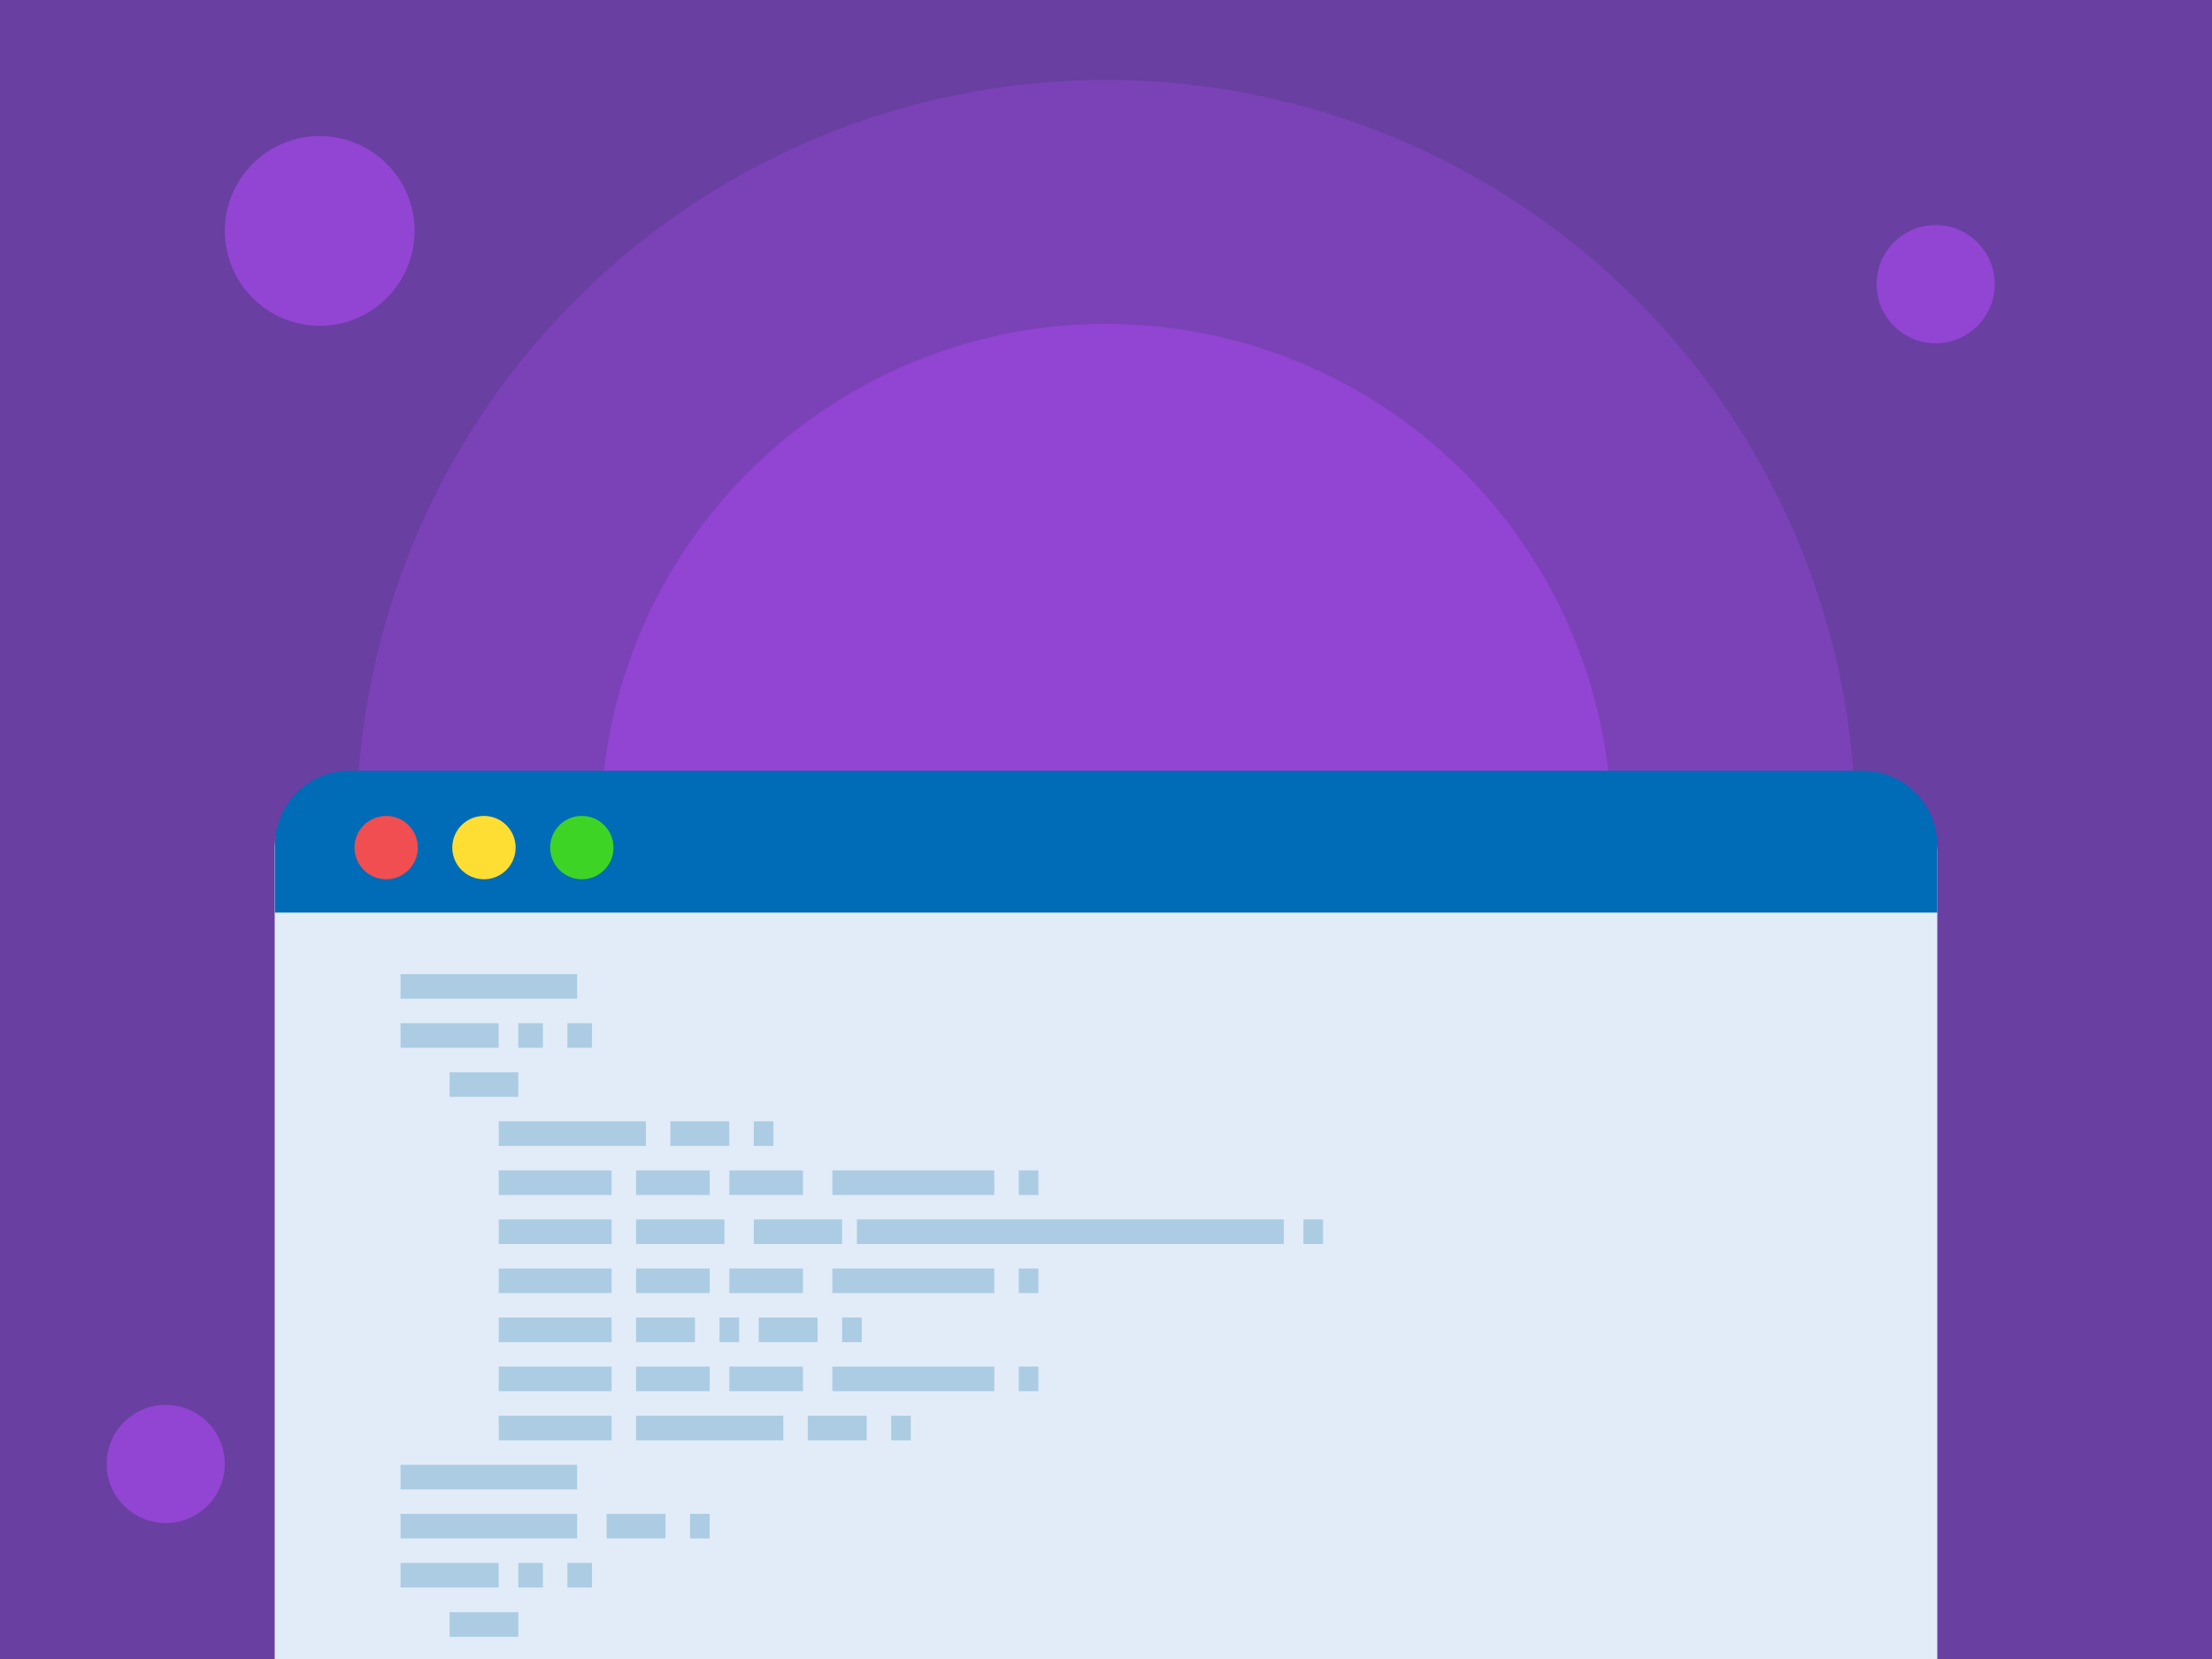 <svg xmlns="http://www.w3.org/2000/svg" viewBox="0 0 280 210"><defs><style>.cls-1{fill:#9145d2;}.cls-2{fill:#283655;opacity:0.21;}.cls-3{fill:#e1ecf8;}.cls-4{fill:#006bb6;}.cls-5{fill:#accce3;}.cls-6{fill:#f04e50;}.cls-7{fill:#ffde33;}.cls-8{fill:#3ed426;}</style></defs><title>background_image_63</title><g id="Layer_2" data-name="Layer 2"><g id="Layer_1-2" data-name="Layer 1"><rect class="cls-1" width="280" height="210"/><path class="cls-2" d="M0,0V210H280V0ZM140,169a64,64,0,1,1,64-64A64,64,0,0,1,140,169Z"/><path class="cls-2" d="M0,0V210H280V0ZM140,199.89A94.88,94.88,0,1,1,234.89,105,94.88,94.88,0,0,1,140,199.89Z"/><circle class="cls-1" cx="40.47" cy="29.23" r="12.01"/><circle class="cls-1" cx="225.69" cy="157.31" r="12.01"/><circle class="cls-1" cx="245.02" cy="35.97" r="7.48"/><circle class="cls-1" cx="20.98" cy="185.31" r="7.48"/><path class="cls-3" d="M245.23,107.5V210H34.77V107.5A9.22,9.22,0,0,1,44,98.3H236a9.18,9.18,0,0,1,9.2,9.2Z"/><path class="cls-4" d="M245.23,115.52v-8.26a9.46,9.46,0,0,0-9.2-9.7H44a9.46,9.46,0,0,0-9.2,9.7v8.26Z"/><rect class="cls-5" x="50.7" y="123.31" width="22.36" height="3.11"/><rect class="cls-5" x="50.7" y="129.52" width="12.42" height="3.11"/><rect class="cls-5" x="65.61" y="129.52" width="3.11" height="3.11"/><rect class="cls-5" x="71.82" y="129.52" width="3.11" height="3.11"/><rect class="cls-5" x="50.7" y="191.63" width="22.36" height="3.11"/><rect class="cls-5" x="50.7" y="197.84" width="12.42" height="3.11"/><rect class="cls-5" x="65.61" y="197.84" width="3.11" height="3.11"/><rect class="cls-5" x="71.82" y="197.84" width="3.11" height="3.11"/><rect class="cls-5" x="56.91" y="135.73" width="8.7" height="3.11"/><rect class="cls-5" x="63.13" y="141.94" width="18.63" height="3.11"/><rect class="cls-5" x="84.86" y="141.94" width="7.45" height="3.11"/><rect class="cls-5" x="95.42" y="141.94" width="2.48" height="3.11"/><rect class="cls-5" x="80.52" y="179.21" width="18.63" height="3.11"/><rect class="cls-5" x="102.26" y="179.21" width="7.45" height="3.11"/><rect class="cls-5" x="112.81" y="179.21" width="2.48" height="3.11"/><rect class="cls-5" x="76.79" y="191.63" width="7.45" height="3.11"/><rect class="cls-5" x="87.35" y="191.63" width="2.48" height="3.11"/><rect class="cls-5" x="80.52" y="166.78" width="7.45" height="3.11"/><rect class="cls-5" x="91.08" y="166.78" width="2.48" height="3.11"/><rect class="cls-5" x="96.04" y="166.78" width="7.45" height="3.11"/><rect class="cls-5" x="106.6" y="166.78" width="2.48" height="3.11"/><rect class="cls-5" x="128.96" y="148.15" width="2.48" height="3.11"/><rect class="cls-5" x="164.99" y="154.36" width="2.48" height="3.11"/><rect class="cls-5" x="63.13" y="148.15" width="14.29" height="3.11"/><rect class="cls-5" x="80.52" y="148.15" width="9.32" height="3.11"/><rect class="cls-5" x="105.36" y="148.15" width="20.5" height="3.11"/><rect class="cls-5" x="92.32" y="148.15" width="9.32" height="3.11"/><rect class="cls-5" x="128.96" y="172.99" width="2.48" height="3.11"/><rect class="cls-5" x="80.52" y="172.99" width="9.32" height="3.11"/><rect class="cls-5" x="105.36" y="172.99" width="20.5" height="3.11"/><rect class="cls-5" x="92.32" y="172.99" width="9.32" height="3.11"/><rect class="cls-5" x="128.96" y="160.57" width="2.48" height="3.11"/><rect class="cls-5" x="80.52" y="160.57" width="9.32" height="3.11"/><rect class="cls-5" x="105.36" y="160.57" width="20.5" height="3.11"/><rect class="cls-5" x="92.32" y="160.57" width="9.32" height="3.11"/><rect class="cls-5" x="63.13" y="154.36" width="14.29" height="3.11"/><rect class="cls-5" x="80.52" y="154.36" width="11.18" height="3.11"/><rect class="cls-5" x="95.42" y="154.36" width="11.18" height="3.11"/><rect class="cls-5" x="108.47" y="154.36" width="54.04" height="3.11"/><rect class="cls-5" x="63.13" y="160.57" width="14.29" height="3.11"/><rect class="cls-5" x="63.13" y="166.78" width="14.29" height="3.11"/><rect class="cls-5" x="63.13" y="172.99" width="14.29" height="3.11"/><rect class="cls-5" x="63.13" y="179.21" width="14.29" height="3.11"/><rect class="cls-5" x="50.7" y="185.42" width="22.36" height="3.11"/><rect class="cls-5" x="56.91" y="204.08" width="8.7" height="3.11"/><circle class="cls-6" cx="48.88" cy="107.29" r="4.01"/><circle class="cls-7" cx="61.26" cy="107.29" r="4.01"/><circle class="cls-8" cx="73.65" cy="107.29" r="4.01"/></g></g></svg>